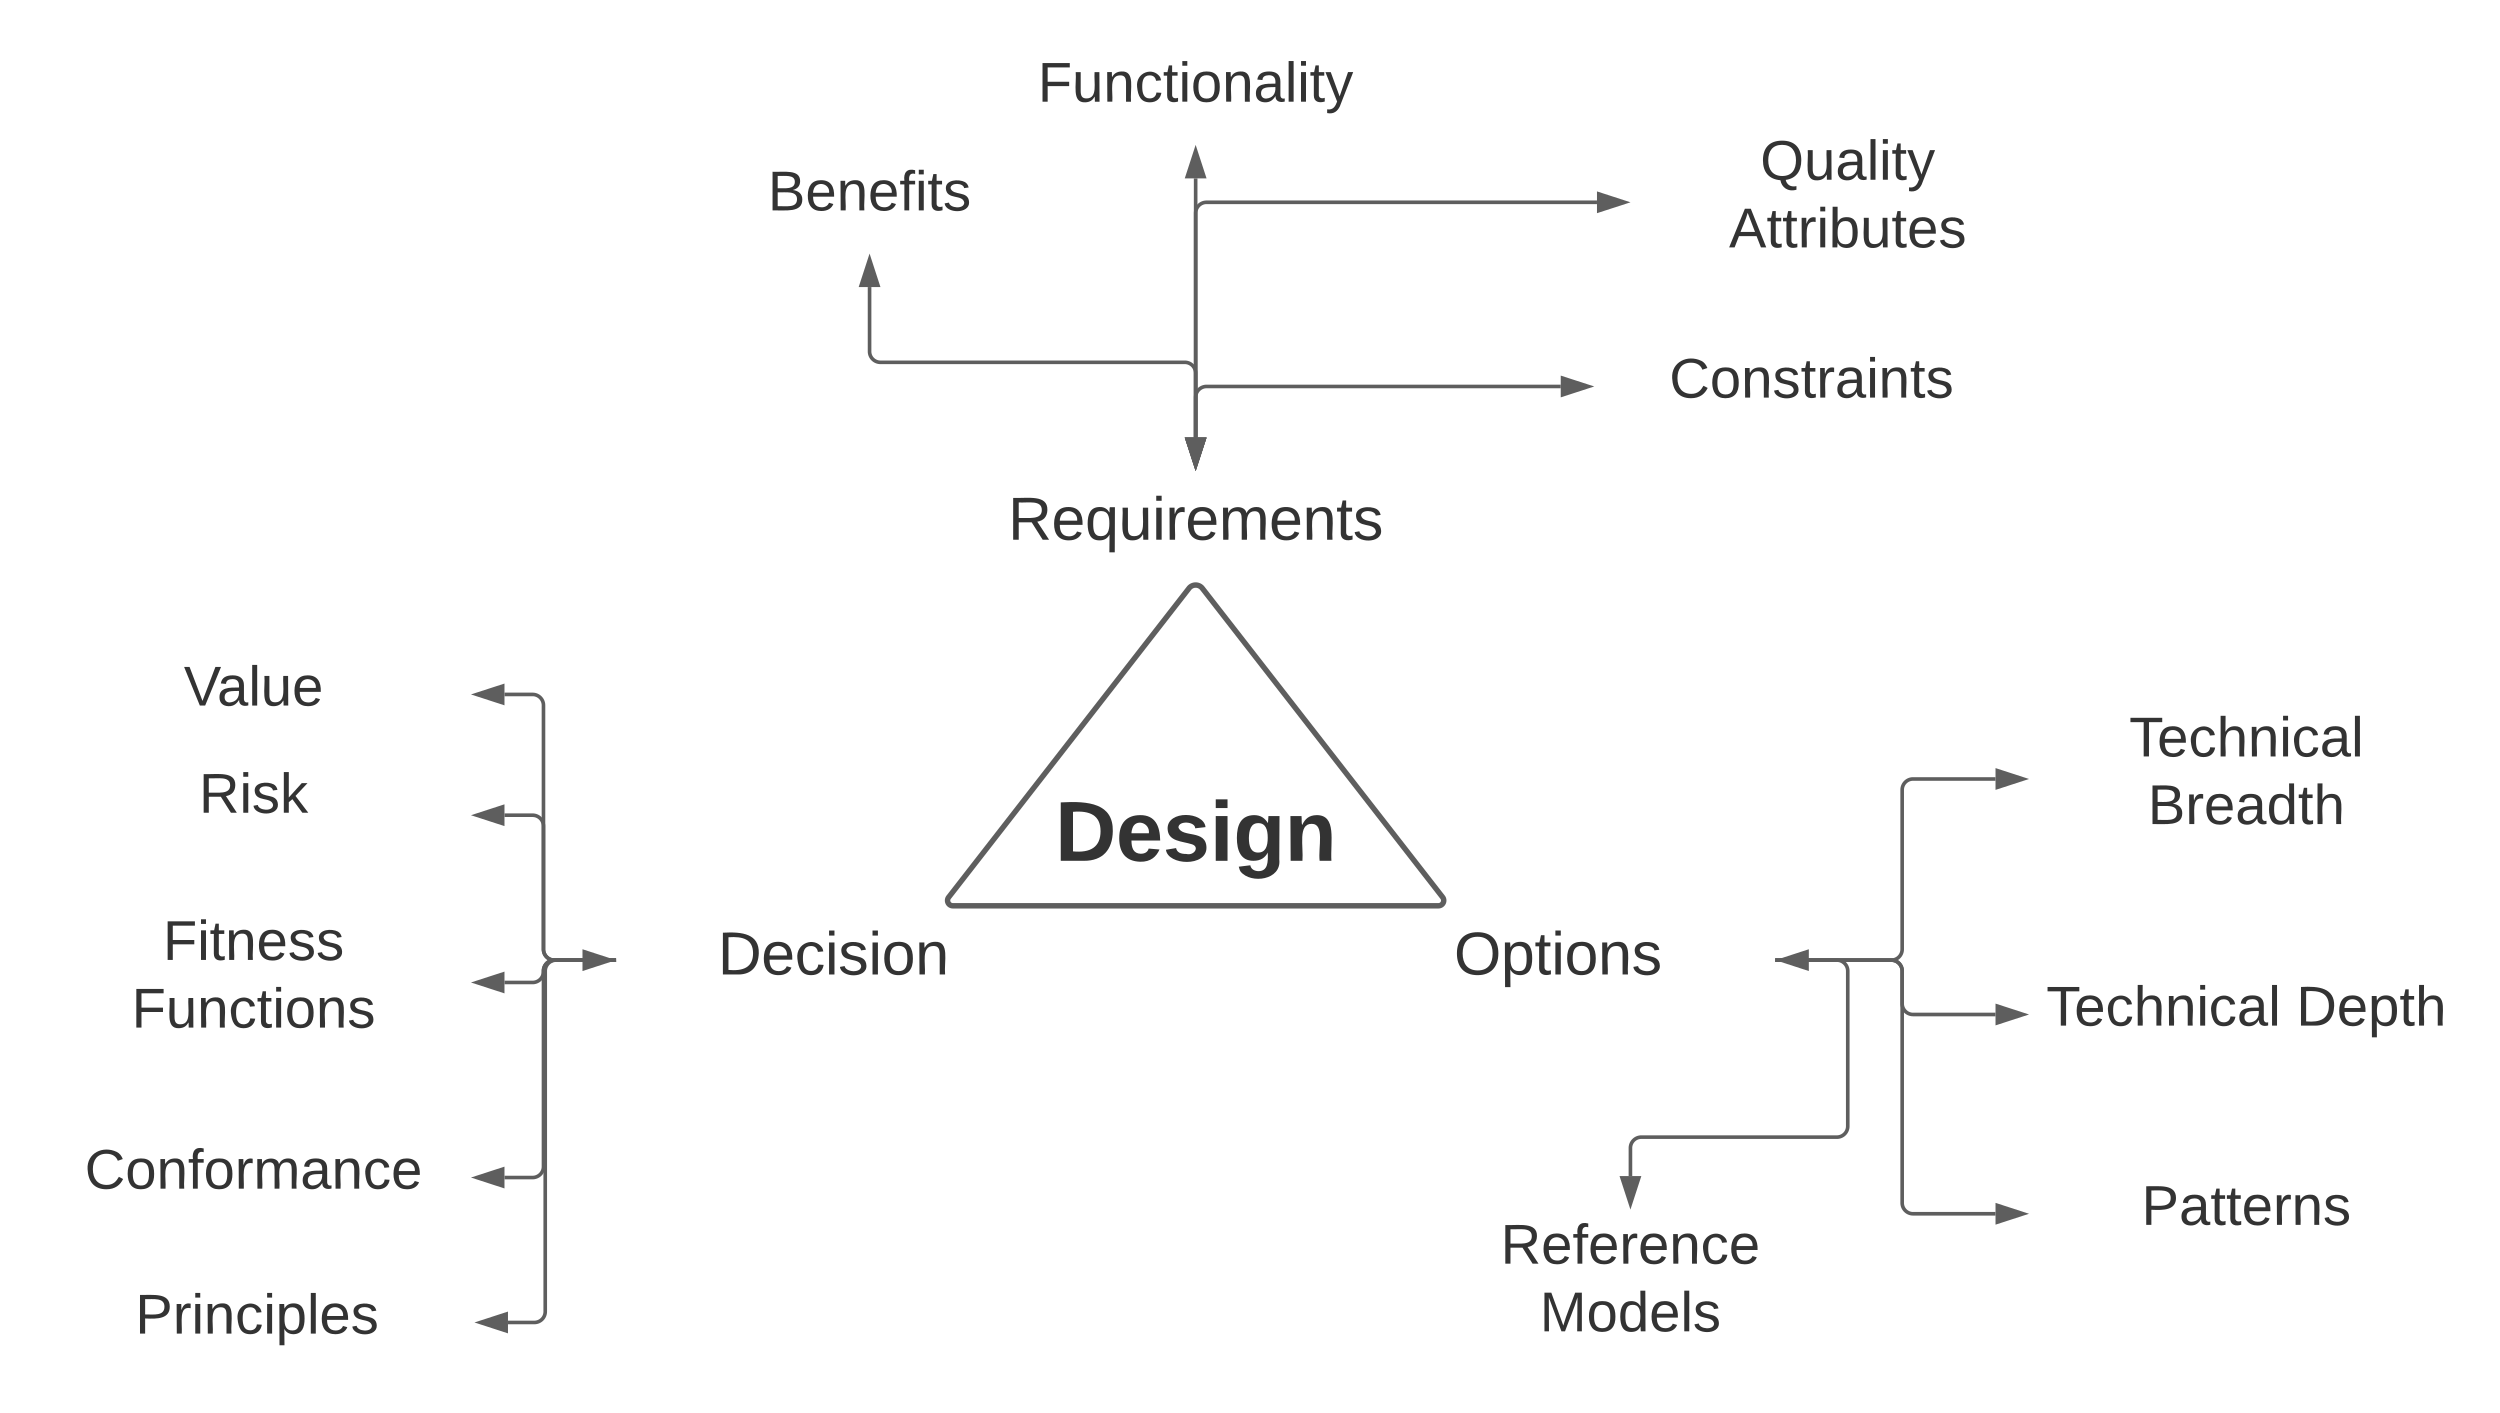 <svg xmlns="http://www.w3.org/2000/svg" xmlns:xlink="http://www.w3.org/1999/xlink" xmlns:lucid="lucid" width="1380" height="780"><g transform="translate(-340 -300)" lucid:page-tab-id="heuIatGK97.3"><path d="M0 0h1870.87v1322.83H0z" fill="#fff"/><path d="M863.68 795.26A2.93 2.93 0 0 0 866 800h268a2.93 2.93 0 0 0 2.32-4.74l-132.64-170.52a4.67 4.67 0 0 0-7.36 0z" stroke="#5e5e5e" stroke-width="3" fill="#fff"/><path d="M880 566a6 6 0 0 1 6-6h228a6 6 0 0 1 6 6v48a6 6 0 0 1-6 6H886a6 6 0 0 1-6-6z" stroke="#000" stroke-opacity="0" stroke-width="3" fill="#fff" fill-opacity="0"/><use xlink:href="#a" transform="matrix(1,0,0,1,885,565) translate(11.481 32.917)"/><path d="M1080 806a6 6 0 0 1 6-6h228a6 6 0 0 1 6 6v48a6 6 0 0 1-6 6h-228a6 6 0 0 1-6-6z" stroke="#000" stroke-opacity="0" stroke-width="3" fill="#fff" fill-opacity="0"/><use xlink:href="#b" transform="matrix(1,0,0,1,1085,805) translate(57.639 32.917)"/><path d="M680 806a6 6 0 0 1 6-6h228a6 6 0 0 1 6 6v48a6 6 0 0 1-6 6H686a6 6 0 0 1-6-6z" stroke="#000" stroke-opacity="0" stroke-width="3" fill="#fff" fill-opacity="0"/><use xlink:href="#c" transform="matrix(1,0,0,1,685,805) translate(51.25 32.917)"/><path d="M1320.96 830H1384a6 6 0 0 0 6-6v-88a6 6 0 0 1 6-6h45.53" stroke="#5e5e5e" stroke-width="2" fill="none"/><path d="M1321 831h-1.03v-2h1.02z" stroke="#5e5e5e" stroke-width=".05" fill="#5e5e5e"/><path d="M1456.8 730l-14.27 4.64v-9.28z" stroke="#5e5e5e" stroke-width="2" fill="#5e5e5e"/><path d="M1460 693.67a6 6 0 0 1 6-6h228a6 6 0 0 1 6 6v72.66a6 6 0 0 1-6 6h-228a6 6 0 0 1-6-6z" stroke="#000" stroke-opacity="0" stroke-width="3" fill="#fff" fill-opacity="0"/><use xlink:href="#d" transform="matrix(1,0,0,1,1465,692.667) translate(50.315 24.889)"/><use xlink:href="#e" transform="matrix(1,0,0,1,1465,692.667) translate(60.599 62.222)"/><path d="M1320.96 830H1384a6 6 0 0 1 6 6v18a6 6 0 0 0 6 6h45.53" stroke="#5e5e5e" stroke-width="2" fill="none"/><path d="M1321 831h-1.03v-2h1.02z" stroke="#5e5e5e" stroke-width=".05" fill="#5e5e5e"/><path d="M1456.8 860l-14.27 4.64v-9.28z" stroke="#5e5e5e" stroke-width="2" fill="#5e5e5e"/><path d="M1460 836a6 6 0 0 1 6-6h228a6 6 0 0 1 6 6v48a6 6 0 0 1-6 6h-228a6 6 0 0 1-6-6z" stroke="#000" stroke-opacity="0" stroke-width="3" fill="#fff" fill-opacity="0"/><use xlink:href="#f" transform="matrix(1,0,0,1,1465,835) translate(4.556 31.139)"/><use xlink:href="#g" transform="matrix(1,0,0,1,1465,835) translate(142.568 31.139)"/><path d="M1320.96 830h33a6 6 0 0 1 6 6v85.7a6 6 0 0 1-6 6H1246a6 6 0 0 0-6 6v15.5" stroke="#5e5e5e" stroke-width="2" fill="none"/><path d="M1321 831h-1.03v-2h1.02z" stroke="#5e5e5e" stroke-width=".05" fill="#5e5e5e"/><path d="M1240 964.47l-4.64-14.27h9.28z" stroke="#5e5e5e" stroke-width="2" fill="#5e5e5e"/><path d="M1120 973.67a6 6 0 0 1 6-6h228a6 6 0 0 1 6 6v72.66a6 6 0 0 1-6 6h-228a6 6 0 0 1-6-6z" stroke="#000" stroke-opacity="0" stroke-width="3" fill="#fff" fill-opacity="0"/><use xlink:href="#h" transform="matrix(1,0,0,1,1125,972.667) translate(43.358 24.889)"/><use xlink:href="#i" transform="matrix(1,0,0,1,1125,972.667) translate(64.963 62.222)"/><path d="M1338.47 830H1384a6 6 0 0 1 6 6v128a6 6 0 0 0 6 6h45.53" stroke="#5e5e5e" stroke-width="2" fill="none"/><path d="M1323.2 830l14.27-4.64v9.28zM1456.8 970l-14.27 4.64v-9.28z" stroke="#5e5e5e" stroke-width="2" fill="#5e5e5e"/><path d="M1460 946a6 6 0 0 1 6-6h228a6 6 0 0 1 6 6v48a6 6 0 0 1-6 6h-228a6 6 0 0 1-6-6z" stroke="#000" stroke-opacity="0" stroke-width="3" fill="#fff" fill-opacity="0"/><use xlink:href="#j" transform="matrix(1,0,0,1,1465,945) translate(57.142 31.139)"/><path d="M679.04 830H646a6 6 0 0 1-6-6V689.33a6 6 0 0 0-6-6h-15.53" stroke="#5e5e5e" stroke-width="2" fill="none"/><path d="M680.04 831H679v-2h1.03z" stroke="#5e5e5e" stroke-width=".05" fill="#5e5e5e"/><path d="M603.2 683.33l14.27-4.63v9.27z" stroke="#5e5e5e" stroke-width="2" fill="#5e5e5e"/><path d="M360 659.33a6 6 0 0 1 6-6h228a6 6 0 0 1 6 6v48a6 6 0 0 1-6 6H366a6 6 0 0 1-6-6z" stroke="#000" stroke-opacity="0" stroke-width="3" fill="#fff" fill-opacity="0"/><use xlink:href="#k" transform="matrix(1,0,0,1,365,658.333) translate(76.457 31.139)"/><path d="M679.04 830h-32.07a6 6 0 0 0-6 6v188a6 6 0 0 1-6 6H620.4" stroke="#5e5e5e" stroke-width="2" fill="none"/><path d="M680.04 831H679v-2h1.03z" stroke="#5e5e5e" stroke-width=".05" fill="#5e5e5e"/><path d="M605.13 1030l14.27-4.64v9.28z" stroke="#5e5e5e" stroke-width="2" fill="#5e5e5e"/><path d="M361.93 1006a6 6 0 0 1 6-6h228a6 6 0 0 1 6 6v48a6 6 0 0 1-6 6h-228a6 6 0 0 1-6-6z" stroke="#000" stroke-opacity="0" stroke-width="3" fill="#fff" fill-opacity="0"/><use xlink:href="#l" transform="matrix(1,0,0,1,366.932,1005) translate(47.765 31.139)"/><path d="M679.04 830H646a6 6 0 0 0-6 6v.33a6 6 0 0 1-6 6h-15.53" stroke="#5e5e5e" stroke-width="2" fill="none"/><path d="M680.04 831H679v-2h1.03z" stroke="#5e5e5e" stroke-width=".05" fill="#5e5e5e"/><path d="M603.2 842.33l14.27-4.63v9.27z" stroke="#5e5e5e" stroke-width="2" fill="#5e5e5e"/><path d="M360 806a6 6 0 0 1 6-6h228a6 6 0 0 1 6 6v72.67a6 6 0 0 1-6 6H366a6 6 0 0 1-6-6z" stroke="#000" stroke-opacity="0" stroke-width="3" fill="#fff" fill-opacity="0"/><use xlink:href="#m" transform="matrix(1,0,0,1,365,805) translate(64.963 24.889)"/><use xlink:href="#n" transform="matrix(1,0,0,1,365,805) translate(47.679 62.222)"/><path d="M661.53 830H646a6 6 0 0 0-6 6v108a6 6 0 0 1-6 6h-15.53" stroke="#5e5e5e" stroke-width="2" fill="none"/><path d="M676.8 830l-14.27 4.64v-9.28zM603.2 950l14.27-4.64v9.28z" stroke="#5e5e5e" stroke-width="2" fill="#5e5e5e"/><path d="M360 926a6 6 0 0 1 6-6h228a6 6 0 0 1 6 6v48a6 6 0 0 1-6 6H366a6 6 0 0 1-6-6z" stroke="#000" stroke-opacity="0" stroke-width="3" fill="#fff" fill-opacity="0"/><use xlink:href="#o" transform="matrix(1,0,0,1,365,925) translate(21.796 31.139)"/><path d="M1000 541.53V506a6 6 0 0 0-6-6H826a6 6 0 0 1-6-6v-35.53" stroke="#5e5e5e" stroke-width="2" fill="none"/><path d="M1000 556.8l-4.64-14.27h9.28zM820 443.2l4.64 14.27h-9.28z" stroke="#5e5e5e" stroke-width="2" fill="#5e5e5e"/><path d="M700 386a6 6 0 0 1 6-6h228a6 6 0 0 1 6 6v48a6 6 0 0 1-6 6H706a6 6 0 0 1-6-6z" stroke="#000" stroke-opacity="0" stroke-width="3" fill="#fff" fill-opacity="0"/><use xlink:href="#p" transform="matrix(1,0,0,1,705,385) translate(58.87 31.139)"/><path d="M1000 541.53V398.47" stroke="#5e5e5e" stroke-width="2" fill="none"/><path d="M1000 556.8l-4.64-14.27h9.28zM1000 383.2l4.64 14.27h-9.28z" stroke="#5e5e5e" stroke-width="2" fill="#5e5e5e"/><path d="M880 326a6 6 0 0 1 6-6h228a6 6 0 0 1 6 6v48a6 6 0 0 1-6 6H886a6 6 0 0 1-6-6z" stroke="#000" stroke-opacity="0" stroke-width="3" fill="#fff" fill-opacity="0"/><use xlink:href="#q" transform="matrix(1,0,0,1,885,325) translate(27.889 31.139)"/><path d="M1000 541.53V417.67a6 6 0 0 1 6-6h215.53" stroke="#5e5e5e" stroke-width="2" fill="none"/><path d="M1000 556.8l-4.64-14.27h9.28zM1236.8 411.67l-14.27 4.63v-9.27z" stroke="#5e5e5e" stroke-width="2" fill="#5e5e5e"/><path d="M1240 375.33a6 6 0 0 1 6-6h228a6 6 0 0 1 6 6V448a6 6 0 0 1-6 6h-228a6 6 0 0 1-6-6z" stroke="#000" stroke-opacity="0" stroke-width="3" fill="#fff" fill-opacity="0"/><use xlink:href="#r" transform="matrix(1,0,0,1,1245,374.333) translate(66.691 24.889)"/><use xlink:href="#s" transform="matrix(1,0,0,1,1245,374.333) translate(49.407 62.222)"/><path d="M1000 541.53v-22.2a6 6 0 0 1 6-6h195.53" stroke="#5e5e5e" stroke-width="2" fill="none"/><path d="M1000 556.8l-4.64-14.27h9.28zM1216.8 513.33l-14.27 4.64v-9.27z" stroke="#5e5e5e" stroke-width="2" fill="#5e5e5e"/><path d="M1220 489.33a6 6 0 0 1 6-6h228a6 6 0 0 1 6 6v48a6 6 0 0 1-6 6h-228a6 6 0 0 1-6-6z" stroke="#000" stroke-opacity="0" stroke-width="3" fill="#fff" fill-opacity="0"/><use xlink:href="#t" transform="matrix(1,0,0,1,1225,488.333) translate(36.488 31.139)"/><path d="M880 735.33a6 6 0 0 1 6-6h228a6 6 0 0 1 6 6v54a6 6 0 0 1-6 6H886a6 6 0 0 1-6-6z" stroke="#000" stroke-opacity="0" stroke-width="3" fill="#fff" fill-opacity="0"/><use xlink:href="#u" transform="matrix(1,0,0,1,885,734.333) translate(37.417 40.833)"/><path d="M360 706a6 6 0 0 1 6-6h228a6 6 0 0 1 6 6v72.67a6 6 0 0 1-6 6H366a6 6 0 0 1-6-6z" stroke="#000" stroke-opacity="0" stroke-width="3" fill="#fff" fill-opacity="0"/><g><use xlink:href="#v" transform="matrix(1,0,0,1,365,705) translate(84.84 43.639)"/></g><path d="M679.04 830H646a6 6 0 0 1-6-6v-68a6 6 0 0 0-6-6h-15.53" stroke="#5e5e5e" stroke-width="2" fill="none"/><path d="M680.04 831H679v-2h1.03z" stroke="#5e5e5e" stroke-width=".05" fill="#5e5e5e"/><path d="M603.2 750l14.27-4.64v9.27z" stroke="#5e5e5e" stroke-width="2" fill="#5e5e5e"/><defs><path fill="#333" d="M233-177c-1 41-23 64-60 70L243 0h-38l-65-103H63V0H30v-248c88 3 205-21 203 71zM63-129c60-2 137 13 137-47 0-61-80-42-137-45v92" id="w"/><path fill="#333" d="M100-194c63 0 86 42 84 106H49c0 40 14 67 53 68 26 1 43-12 49-29l28 8c-11 28-37 45-77 45C44 4 14-33 15-96c1-61 26-98 85-98zm52 81c6-60-76-77-97-28-3 7-6 17-6 28h103" id="x"/><path fill="#333" d="M145-31C134-9 116 4 85 4 32 4 16-35 15-94c0-59 17-99 70-100 32-1 48 14 60 33 0-11-1-24 2-32h30l-1 268h-32zM93-21c41 0 51-33 51-76s-8-73-50-73c-40 0-46 35-46 75s5 74 45 74" id="y"/><path fill="#333" d="M84 4C-5 8 30-112 23-190h32v120c0 31 7 50 39 49 72-2 45-101 50-169h31l1 190h-30c-1-10 1-25-2-33-11 22-28 36-60 37" id="z"/><path fill="#333" d="M24-231v-30h32v30H24zM24 0v-190h32V0H24" id="A"/><path fill="#333" d="M114-163C36-179 61-72 57 0H25l-1-190h30c1 12-1 29 2 39 6-27 23-49 58-41v29" id="B"/><path fill="#333" d="M210-169c-67 3-38 105-44 169h-31v-121c0-29-5-50-35-48C34-165 62-65 56 0H25l-1-190h30c1 10-1 24 2 32 10-44 99-50 107 0 11-21 27-35 58-36 85-2 47 119 55 194h-31v-121c0-29-5-49-35-48" id="C"/><path fill="#333" d="M117-194c89-4 53 116 60 194h-32v-121c0-31-8-49-39-48C34-167 62-67 57 0H25l-1-190h30c1 10-1 24 2 32 11-22 29-35 61-36" id="D"/><path fill="#333" d="M59-47c-2 24 18 29 38 22v24C64 9 27 4 27-40v-127H5v-23h24l9-43h21v43h35v23H59v120" id="E"/><path fill="#333" d="M135-143c-3-34-86-38-87 0 15 53 115 12 119 90S17 21 10-45l28-5c4 36 97 45 98 0-10-56-113-15-118-90-4-57 82-63 122-42 12 7 21 19 24 35" id="F"/><g id="a"><use transform="matrix(0.093,0,0,0.093,0,0)" xlink:href="#w"/><use transform="matrix(0.093,0,0,0.093,23.981,0)" xlink:href="#x"/><use transform="matrix(0.093,0,0,0.093,42.5,0)" xlink:href="#y"/><use transform="matrix(0.093,0,0,0.093,61.019,0)" xlink:href="#z"/><use transform="matrix(0.093,0,0,0.093,79.537,0)" xlink:href="#A"/><use transform="matrix(0.093,0,0,0.093,86.852,0)" xlink:href="#B"/><use transform="matrix(0.093,0,0,0.093,97.87,0)" xlink:href="#x"/><use transform="matrix(0.093,0,0,0.093,116.389,0)" xlink:href="#C"/><use transform="matrix(0.093,0,0,0.093,144.074,0)" xlink:href="#x"/><use transform="matrix(0.093,0,0,0.093,162.593,0)" xlink:href="#D"/><use transform="matrix(0.093,0,0,0.093,181.111,0)" xlink:href="#E"/><use transform="matrix(0.093,0,0,0.093,190.37,0)" xlink:href="#F"/></g><path fill="#333" d="M140-251c81 0 123 46 123 126C263-46 219 4 140 4 59 4 17-45 17-125s42-126 123-126zm0 227c63 0 89-41 89-101s-29-99-89-99c-61 0-89 39-89 99S79-25 140-24" id="G"/><path fill="#333" d="M115-194c55 1 70 41 70 98S169 2 115 4C84 4 66-9 55-30l1 105H24l-1-265h31l2 30c10-21 28-34 59-34zm-8 174c40 0 45-34 45-75s-6-73-45-74c-42 0-51 32-51 76 0 43 10 73 51 73" id="H"/><path fill="#333" d="M100-194c62-1 85 37 85 99 1 63-27 99-86 99S16-35 15-95c0-66 28-99 85-99zM99-20c44 1 53-31 53-75 0-43-8-75-51-75s-53 32-53 75 10 74 51 75" id="I"/><g id="b"><use transform="matrix(0.093,0,0,0.093,0,0)" xlink:href="#G"/><use transform="matrix(0.093,0,0,0.093,25.926,0)" xlink:href="#H"/><use transform="matrix(0.093,0,0,0.093,44.444,0)" xlink:href="#E"/><use transform="matrix(0.093,0,0,0.093,53.704,0)" xlink:href="#A"/><use transform="matrix(0.093,0,0,0.093,61.019,0)" xlink:href="#I"/><use transform="matrix(0.093,0,0,0.093,79.537,0)" xlink:href="#D"/><use transform="matrix(0.093,0,0,0.093,98.056,0)" xlink:href="#F"/></g><path fill="#333" d="M30-248c118-7 216 8 213 122C240-48 200 0 122 0H30v-248zM63-27c89 8 146-16 146-99s-60-101-146-95v194" id="J"/><path fill="#333" d="M96-169c-40 0-48 33-48 73s9 75 48 75c24 0 41-14 43-38l32 2c-6 37-31 61-74 61-59 0-76-41-82-99-10-93 101-131 147-64 4 7 5 14 7 22l-32 3c-4-21-16-35-41-35" id="K"/><g id="c"><use transform="matrix(0.093,0,0,0.093,0,0)" xlink:href="#J"/><use transform="matrix(0.093,0,0,0.093,23.981,0)" xlink:href="#x"/><use transform="matrix(0.093,0,0,0.093,42.5,0)" xlink:href="#K"/><use transform="matrix(0.093,0,0,0.093,59.167,0)" xlink:href="#A"/><use transform="matrix(0.093,0,0,0.093,66.481,0)" xlink:href="#F"/><use transform="matrix(0.093,0,0,0.093,83.148,0)" xlink:href="#A"/><use transform="matrix(0.093,0,0,0.093,90.463,0)" xlink:href="#I"/><use transform="matrix(0.093,0,0,0.093,108.981,0)" xlink:href="#D"/></g><path fill="#333" d="M127-220V0H93v-220H8v-28h204v28h-85" id="L"/><path fill="#333" d="M106-169C34-169 62-67 57 0H25v-261h32l-1 103c12-21 28-36 61-36 89 0 53 116 60 194h-32v-121c2-32-8-49-39-48" id="M"/><path fill="#333" d="M141-36C126-15 110 5 73 4 37 3 15-17 15-53c-1-64 63-63 125-63 3-35-9-54-41-54-24 1-41 7-42 31l-33-3c5-37 33-52 76-52 45 0 72 20 72 64v82c-1 20 7 32 28 27v20c-31 9-61-2-59-35zM48-53c0 20 12 33 32 33 41-3 63-29 60-74-43 2-92-5-92 41" id="N"/><path fill="#333" d="M24 0v-261h32V0H24" id="O"/><g id="d"><use transform="matrix(0.086,0,0,0.086,0,0)" xlink:href="#L"/><use transform="matrix(0.086,0,0,0.086,15.469,0)" xlink:href="#x"/><use transform="matrix(0.086,0,0,0.086,32.753,0)" xlink:href="#K"/><use transform="matrix(0.086,0,0,0.086,48.309,0)" xlink:href="#M"/><use transform="matrix(0.086,0,0,0.086,65.593,0)" xlink:href="#D"/><use transform="matrix(0.086,0,0,0.086,82.877,0)" xlink:href="#A"/><use transform="matrix(0.086,0,0,0.086,89.704,0)" xlink:href="#K"/><use transform="matrix(0.086,0,0,0.086,105.259,0)" xlink:href="#N"/><use transform="matrix(0.086,0,0,0.086,122.543,0)" xlink:href="#O"/></g><path fill="#333" d="M160-131c35 5 61 23 61 61C221 17 115-2 30 0v-248c76 3 177-17 177 60 0 33-19 50-47 57zm-97-11c50-1 110 9 110-42 0-47-63-36-110-37v79zm0 115c55-2 124 14 124-45 0-56-70-42-124-44v89" id="P"/><path fill="#333" d="M85-194c31 0 48 13 60 33l-1-100h32l1 261h-30c-2-10 0-23-3-31C134-8 116 4 85 4 32 4 16-35 15-94c0-66 23-100 70-100zm9 24c-40 0-46 34-46 75 0 40 6 74 45 74 42 0 51-32 51-76 0-42-9-74-50-73" id="Q"/><g id="e"><use transform="matrix(0.086,0,0,0.086,0,0)" xlink:href="#P"/><use transform="matrix(0.086,0,0,0.086,20.741,0)" xlink:href="#B"/><use transform="matrix(0.086,0,0,0.086,31.025,0)" xlink:href="#x"/><use transform="matrix(0.086,0,0,0.086,48.309,0)" xlink:href="#N"/><use transform="matrix(0.086,0,0,0.086,65.593,0)" xlink:href="#Q"/><use transform="matrix(0.086,0,0,0.086,82.877,0)" xlink:href="#E"/><use transform="matrix(0.086,0,0,0.086,91.519,0)" xlink:href="#M"/></g><g id="f"><use transform="matrix(0.086,0,0,0.086,0,0)" xlink:href="#L"/><use transform="matrix(0.086,0,0,0.086,15.469,0)" xlink:href="#x"/><use transform="matrix(0.086,0,0,0.086,32.753,0)" xlink:href="#K"/><use transform="matrix(0.086,0,0,0.086,48.309,0)" xlink:href="#M"/><use transform="matrix(0.086,0,0,0.086,65.593,0)" xlink:href="#D"/><use transform="matrix(0.086,0,0,0.086,82.877,0)" xlink:href="#A"/><use transform="matrix(0.086,0,0,0.086,89.704,0)" xlink:href="#K"/><use transform="matrix(0.086,0,0,0.086,105.259,0)" xlink:href="#N"/><use transform="matrix(0.086,0,0,0.086,122.543,0)" xlink:href="#O"/></g><g id="g"><use transform="matrix(0.086,0,0,0.086,0,0)" xlink:href="#J"/><use transform="matrix(0.086,0,0,0.086,22.383,0)" xlink:href="#x"/><use transform="matrix(0.086,0,0,0.086,39.667,0)" xlink:href="#H"/><use transform="matrix(0.086,0,0,0.086,56.951,0)" xlink:href="#E"/><use transform="matrix(0.086,0,0,0.086,65.593,0)" xlink:href="#M"/></g><path fill="#333" d="M101-234c-31-9-42 10-38 44h38v23H63V0H32v-167H5v-23h27c-7-52 17-82 69-68v24" id="R"/><g id="h"><use transform="matrix(0.086,0,0,0.086,0,0)" xlink:href="#w"/><use transform="matrix(0.086,0,0,0.086,22.383,0)" xlink:href="#x"/><use transform="matrix(0.086,0,0,0.086,39.667,0)" xlink:href="#R"/><use transform="matrix(0.086,0,0,0.086,48.309,0)" xlink:href="#x"/><use transform="matrix(0.086,0,0,0.086,65.593,0)" xlink:href="#B"/><use transform="matrix(0.086,0,0,0.086,75.877,0)" xlink:href="#x"/><use transform="matrix(0.086,0,0,0.086,93.16,0)" xlink:href="#D"/><use transform="matrix(0.086,0,0,0.086,110.444,0)" xlink:href="#K"/><use transform="matrix(0.086,0,0,0.086,126,0)" xlink:href="#x"/></g><path fill="#333" d="M240 0l2-218c-23 76-54 145-80 218h-23L58-218 59 0H30v-248h44l77 211c21-75 51-140 76-211h43V0h-30" id="S"/><g id="i"><use transform="matrix(0.086,0,0,0.086,0,0)" xlink:href="#S"/><use transform="matrix(0.086,0,0,0.086,25.84,0)" xlink:href="#I"/><use transform="matrix(0.086,0,0,0.086,43.123,0)" xlink:href="#Q"/><use transform="matrix(0.086,0,0,0.086,60.407,0)" xlink:href="#x"/><use transform="matrix(0.086,0,0,0.086,77.691,0)" xlink:href="#O"/><use transform="matrix(0.086,0,0,0.086,84.519,0)" xlink:href="#F"/></g><path fill="#333" d="M30-248c87 1 191-15 191 75 0 78-77 80-158 76V0H30v-248zm33 125c57 0 124 11 124-50 0-59-68-47-124-48v98" id="T"/><g id="j"><use transform="matrix(0.086,0,0,0.086,0,0)" xlink:href="#T"/><use transform="matrix(0.086,0,0,0.086,20.741,0)" xlink:href="#N"/><use transform="matrix(0.086,0,0,0.086,38.025,0)" xlink:href="#E"/><use transform="matrix(0.086,0,0,0.086,46.667,0)" xlink:href="#E"/><use transform="matrix(0.086,0,0,0.086,55.309,0)" xlink:href="#x"/><use transform="matrix(0.086,0,0,0.086,72.593,0)" xlink:href="#B"/><use transform="matrix(0.086,0,0,0.086,82.877,0)" xlink:href="#D"/><use transform="matrix(0.086,0,0,0.086,100.16,0)" xlink:href="#F"/></g><path fill="#333" d="M137 0h-34L2-248h35l83 218 83-218h36" id="U"/><g id="k"><use transform="matrix(0.086,0,0,0.086,0,0)" xlink:href="#U"/><use transform="matrix(0.086,0,0,0.086,18.407,0)" xlink:href="#N"/><use transform="matrix(0.086,0,0,0.086,35.691,0)" xlink:href="#O"/><use transform="matrix(0.086,0,0,0.086,42.519,0)" xlink:href="#z"/><use transform="matrix(0.086,0,0,0.086,59.802,0)" xlink:href="#x"/></g><g id="l"><use transform="matrix(0.086,0,0,0.086,0,0)" xlink:href="#T"/><use transform="matrix(0.086,0,0,0.086,20.741,0)" xlink:href="#B"/><use transform="matrix(0.086,0,0,0.086,31.025,0)" xlink:href="#A"/><use transform="matrix(0.086,0,0,0.086,37.852,0)" xlink:href="#D"/><use transform="matrix(0.086,0,0,0.086,55.136,0)" xlink:href="#K"/><use transform="matrix(0.086,0,0,0.086,70.691,0)" xlink:href="#A"/><use transform="matrix(0.086,0,0,0.086,77.519,0)" xlink:href="#H"/><use transform="matrix(0.086,0,0,0.086,94.802,0)" xlink:href="#O"/><use transform="matrix(0.086,0,0,0.086,101.63,0)" xlink:href="#x"/><use transform="matrix(0.086,0,0,0.086,118.914,0)" xlink:href="#F"/></g><path fill="#333" d="M63-220v92h138v28H63V0H30v-248h175v28H63" id="V"/><g id="m"><use transform="matrix(0.086,0,0,0.086,0,0)" xlink:href="#V"/><use transform="matrix(0.086,0,0,0.086,18.926,0)" xlink:href="#A"/><use transform="matrix(0.086,0,0,0.086,25.753,0)" xlink:href="#E"/><use transform="matrix(0.086,0,0,0.086,34.395,0)" xlink:href="#D"/><use transform="matrix(0.086,0,0,0.086,51.679,0)" xlink:href="#x"/><use transform="matrix(0.086,0,0,0.086,68.963,0)" xlink:href="#F"/><use transform="matrix(0.086,0,0,0.086,84.519,0)" xlink:href="#F"/></g><g id="n"><use transform="matrix(0.086,0,0,0.086,0,0)" xlink:href="#V"/><use transform="matrix(0.086,0,0,0.086,18.926,0)" xlink:href="#z"/><use transform="matrix(0.086,0,0,0.086,36.21,0)" xlink:href="#D"/><use transform="matrix(0.086,0,0,0.086,53.494,0)" xlink:href="#K"/><use transform="matrix(0.086,0,0,0.086,69.049,0)" xlink:href="#E"/><use transform="matrix(0.086,0,0,0.086,77.691,0)" xlink:href="#A"/><use transform="matrix(0.086,0,0,0.086,84.519,0)" xlink:href="#I"/><use transform="matrix(0.086,0,0,0.086,101.802,0)" xlink:href="#D"/><use transform="matrix(0.086,0,0,0.086,119.086,0)" xlink:href="#F"/></g><path fill="#333" d="M212-179c-10-28-35-45-73-45-59 0-87 40-87 99 0 60 29 101 89 101 43 0 62-24 78-52l27 14C228-24 195 4 139 4 59 4 22-46 18-125c-6-104 99-153 187-111 19 9 31 26 39 46" id="W"/><g id="o"><use transform="matrix(0.086,0,0,0.086,0,0)" xlink:href="#W"/><use transform="matrix(0.086,0,0,0.086,22.383,0)" xlink:href="#I"/><use transform="matrix(0.086,0,0,0.086,39.667,0)" xlink:href="#D"/><use transform="matrix(0.086,0,0,0.086,56.951,0)" xlink:href="#R"/><use transform="matrix(0.086,0,0,0.086,65.593,0)" xlink:href="#I"/><use transform="matrix(0.086,0,0,0.086,82.877,0)" xlink:href="#B"/><use transform="matrix(0.086,0,0,0.086,93.16,0)" xlink:href="#C"/><use transform="matrix(0.086,0,0,0.086,119,0)" xlink:href="#N"/><use transform="matrix(0.086,0,0,0.086,136.284,0)" xlink:href="#D"/><use transform="matrix(0.086,0,0,0.086,153.568,0)" xlink:href="#K"/><use transform="matrix(0.086,0,0,0.086,169.123,0)" xlink:href="#x"/></g><g id="p"><use transform="matrix(0.086,0,0,0.086,0,0)" xlink:href="#P"/><use transform="matrix(0.086,0,0,0.086,20.741,0)" xlink:href="#x"/><use transform="matrix(0.086,0,0,0.086,38.025,0)" xlink:href="#D"/><use transform="matrix(0.086,0,0,0.086,55.309,0)" xlink:href="#x"/><use transform="matrix(0.086,0,0,0.086,72.593,0)" xlink:href="#R"/><use transform="matrix(0.086,0,0,0.086,81.235,0)" xlink:href="#A"/><use transform="matrix(0.086,0,0,0.086,88.062,0)" xlink:href="#E"/><use transform="matrix(0.086,0,0,0.086,96.704,0)" xlink:href="#F"/></g><path fill="#333" d="M179-190L93 31C79 59 56 82 12 73V49c39 6 53-20 64-50L1-190h34L92-34l54-156h33" id="X"/><g id="q"><use transform="matrix(0.086,0,0,0.086,0,0)" xlink:href="#V"/><use transform="matrix(0.086,0,0,0.086,18.926,0)" xlink:href="#z"/><use transform="matrix(0.086,0,0,0.086,36.21,0)" xlink:href="#D"/><use transform="matrix(0.086,0,0,0.086,53.494,0)" xlink:href="#K"/><use transform="matrix(0.086,0,0,0.086,69.049,0)" xlink:href="#E"/><use transform="matrix(0.086,0,0,0.086,77.691,0)" xlink:href="#A"/><use transform="matrix(0.086,0,0,0.086,84.519,0)" xlink:href="#I"/><use transform="matrix(0.086,0,0,0.086,101.802,0)" xlink:href="#D"/><use transform="matrix(0.086,0,0,0.086,119.086,0)" xlink:href="#N"/><use transform="matrix(0.086,0,0,0.086,136.37,0)" xlink:href="#O"/><use transform="matrix(0.086,0,0,0.086,143.198,0)" xlink:href="#A"/><use transform="matrix(0.086,0,0,0.086,150.025,0)" xlink:href="#E"/><use transform="matrix(0.086,0,0,0.086,158.667,0)" xlink:href="#X"/></g><path fill="#333" d="M140-251c81 0 123 46 123 126C263-53 228-8 163 1c7 30 30 48 69 40v23c-55 16-95-15-103-61C56-3 17-48 17-125c0-80 42-126 123-126zm0 227c63 0 89-41 89-101s-29-99-89-99c-61 0-89 39-89 99S79-25 140-24" id="Y"/><g id="r"><use transform="matrix(0.086,0,0,0.086,0,0)" xlink:href="#Y"/><use transform="matrix(0.086,0,0,0.086,24.198,0)" xlink:href="#z"/><use transform="matrix(0.086,0,0,0.086,41.481,0)" xlink:href="#N"/><use transform="matrix(0.086,0,0,0.086,58.765,0)" xlink:href="#O"/><use transform="matrix(0.086,0,0,0.086,65.593,0)" xlink:href="#A"/><use transform="matrix(0.086,0,0,0.086,72.42,0)" xlink:href="#E"/><use transform="matrix(0.086,0,0,0.086,81.062,0)" xlink:href="#X"/></g><path fill="#333" d="M205 0l-28-72H64L36 0H1l101-248h38L239 0h-34zm-38-99l-47-123c-12 45-31 82-46 123h93" id="Z"/><path fill="#333" d="M115-194c53 0 69 39 70 98 0 66-23 100-70 100C84 3 66-7 56-30L54 0H23l1-261h32v101c10-23 28-34 59-34zm-8 174c40 0 45-34 45-75 0-40-5-75-45-74-42 0-51 32-51 76 0 43 10 73 51 73" id="aa"/><g id="s"><use transform="matrix(0.086,0,0,0.086,0,0)" xlink:href="#Z"/><use transform="matrix(0.086,0,0,0.086,20.741,0)" xlink:href="#E"/><use transform="matrix(0.086,0,0,0.086,29.383,0)" xlink:href="#E"/><use transform="matrix(0.086,0,0,0.086,38.025,0)" xlink:href="#B"/><use transform="matrix(0.086,0,0,0.086,48.309,0)" xlink:href="#A"/><use transform="matrix(0.086,0,0,0.086,55.136,0)" xlink:href="#aa"/><use transform="matrix(0.086,0,0,0.086,72.42,0)" xlink:href="#z"/><use transform="matrix(0.086,0,0,0.086,89.704,0)" xlink:href="#E"/><use transform="matrix(0.086,0,0,0.086,98.346,0)" xlink:href="#x"/><use transform="matrix(0.086,0,0,0.086,115.63,0)" xlink:href="#F"/></g><g id="t"><use transform="matrix(0.086,0,0,0.086,0,0)" xlink:href="#W"/><use transform="matrix(0.086,0,0,0.086,22.383,0)" xlink:href="#I"/><use transform="matrix(0.086,0,0,0.086,39.667,0)" xlink:href="#D"/><use transform="matrix(0.086,0,0,0.086,56.951,0)" xlink:href="#F"/><use transform="matrix(0.086,0,0,0.086,72.506,0)" xlink:href="#E"/><use transform="matrix(0.086,0,0,0.086,81.148,0)" xlink:href="#B"/><use transform="matrix(0.086,0,0,0.086,91.432,0)" xlink:href="#N"/><use transform="matrix(0.086,0,0,0.086,108.716,0)" xlink:href="#A"/><use transform="matrix(0.086,0,0,0.086,115.543,0)" xlink:href="#D"/><use transform="matrix(0.086,0,0,0.086,132.827,0)" xlink:href="#E"/><use transform="matrix(0.086,0,0,0.086,141.469,0)" xlink:href="#F"/></g><path fill="#333" d="M24-248c120-7 223 5 221 122C244-46 201 0 124 0H24v-248zM76-40c74 7 117-18 117-86 0-67-45-88-117-82v168" id="ab"/><path fill="#333" d="M185-48c-13 30-37 53-82 52C43 2 14-33 14-96s30-98 90-98c62 0 83 45 84 108H66c0 31 8 55 39 56 18 0 30-7 34-22zm-45-69c5-46-57-63-70-21-2 6-4 13-4 21h74" id="ac"/><path fill="#333" d="M137-138c1-29-70-34-71-4 15 46 118 7 119 86 1 83-164 76-172 9l43-7c4 19 20 25 44 25 33 8 57-30 24-41C81-84 22-81 20-136c-2-80 154-74 161-7" id="ad"/><path fill="#333" d="M25-224v-37h50v37H25zM25 0v-190h50V0H25" id="ae"/><path fill="#333" d="M195-6C206 82 75 100 31 46c-4-6-6-13-8-21l49-6c3 16 16 24 34 25 40 0 42-37 40-79-11 22-30 35-61 35-53 0-70-43-70-97 0-56 18-96 73-97 30 0 46 14 59 34l2-30h47zm-90-29c32 0 41-27 41-63 0-35-9-62-40-62-32 0-39 29-40 63 0 36 9 62 39 62" id="af"/><path fill="#333" d="M135-194c87-1 58 113 63 194h-50c-7-57 23-157-34-157-59 0-34 97-39 157H25l-1-190h47c2 12-1 28 3 38 12-26 28-41 61-42" id="ag"/><g id="u"><use transform="matrix(0.13,0,0,0.13,0,0)" xlink:href="#ab"/><use transform="matrix(0.13,0,0,0.13,33.574,0)" xlink:href="#ac"/><use transform="matrix(0.13,0,0,0.13,59.5,0)" xlink:href="#ad"/><use transform="matrix(0.13,0,0,0.13,85.426,0)" xlink:href="#ae"/><use transform="matrix(0.13,0,0,0.13,98.389,0)" xlink:href="#af"/><use transform="matrix(0.13,0,0,0.13,126.778,0)" xlink:href="#ag"/></g><path fill="#333" d="M143 0L79-87 56-68V0H24v-261h32v163l83-92h37l-77 82L181 0h-38" id="ah"/><g id="v"><use transform="matrix(0.086,0,0,0.086,0,0)" xlink:href="#w"/><use transform="matrix(0.086,0,0,0.086,22.383,0)" xlink:href="#A"/><use transform="matrix(0.086,0,0,0.086,29.21,0)" xlink:href="#F"/><use transform="matrix(0.086,0,0,0.086,44.765,0)" xlink:href="#ah"/></g></defs></g></svg>